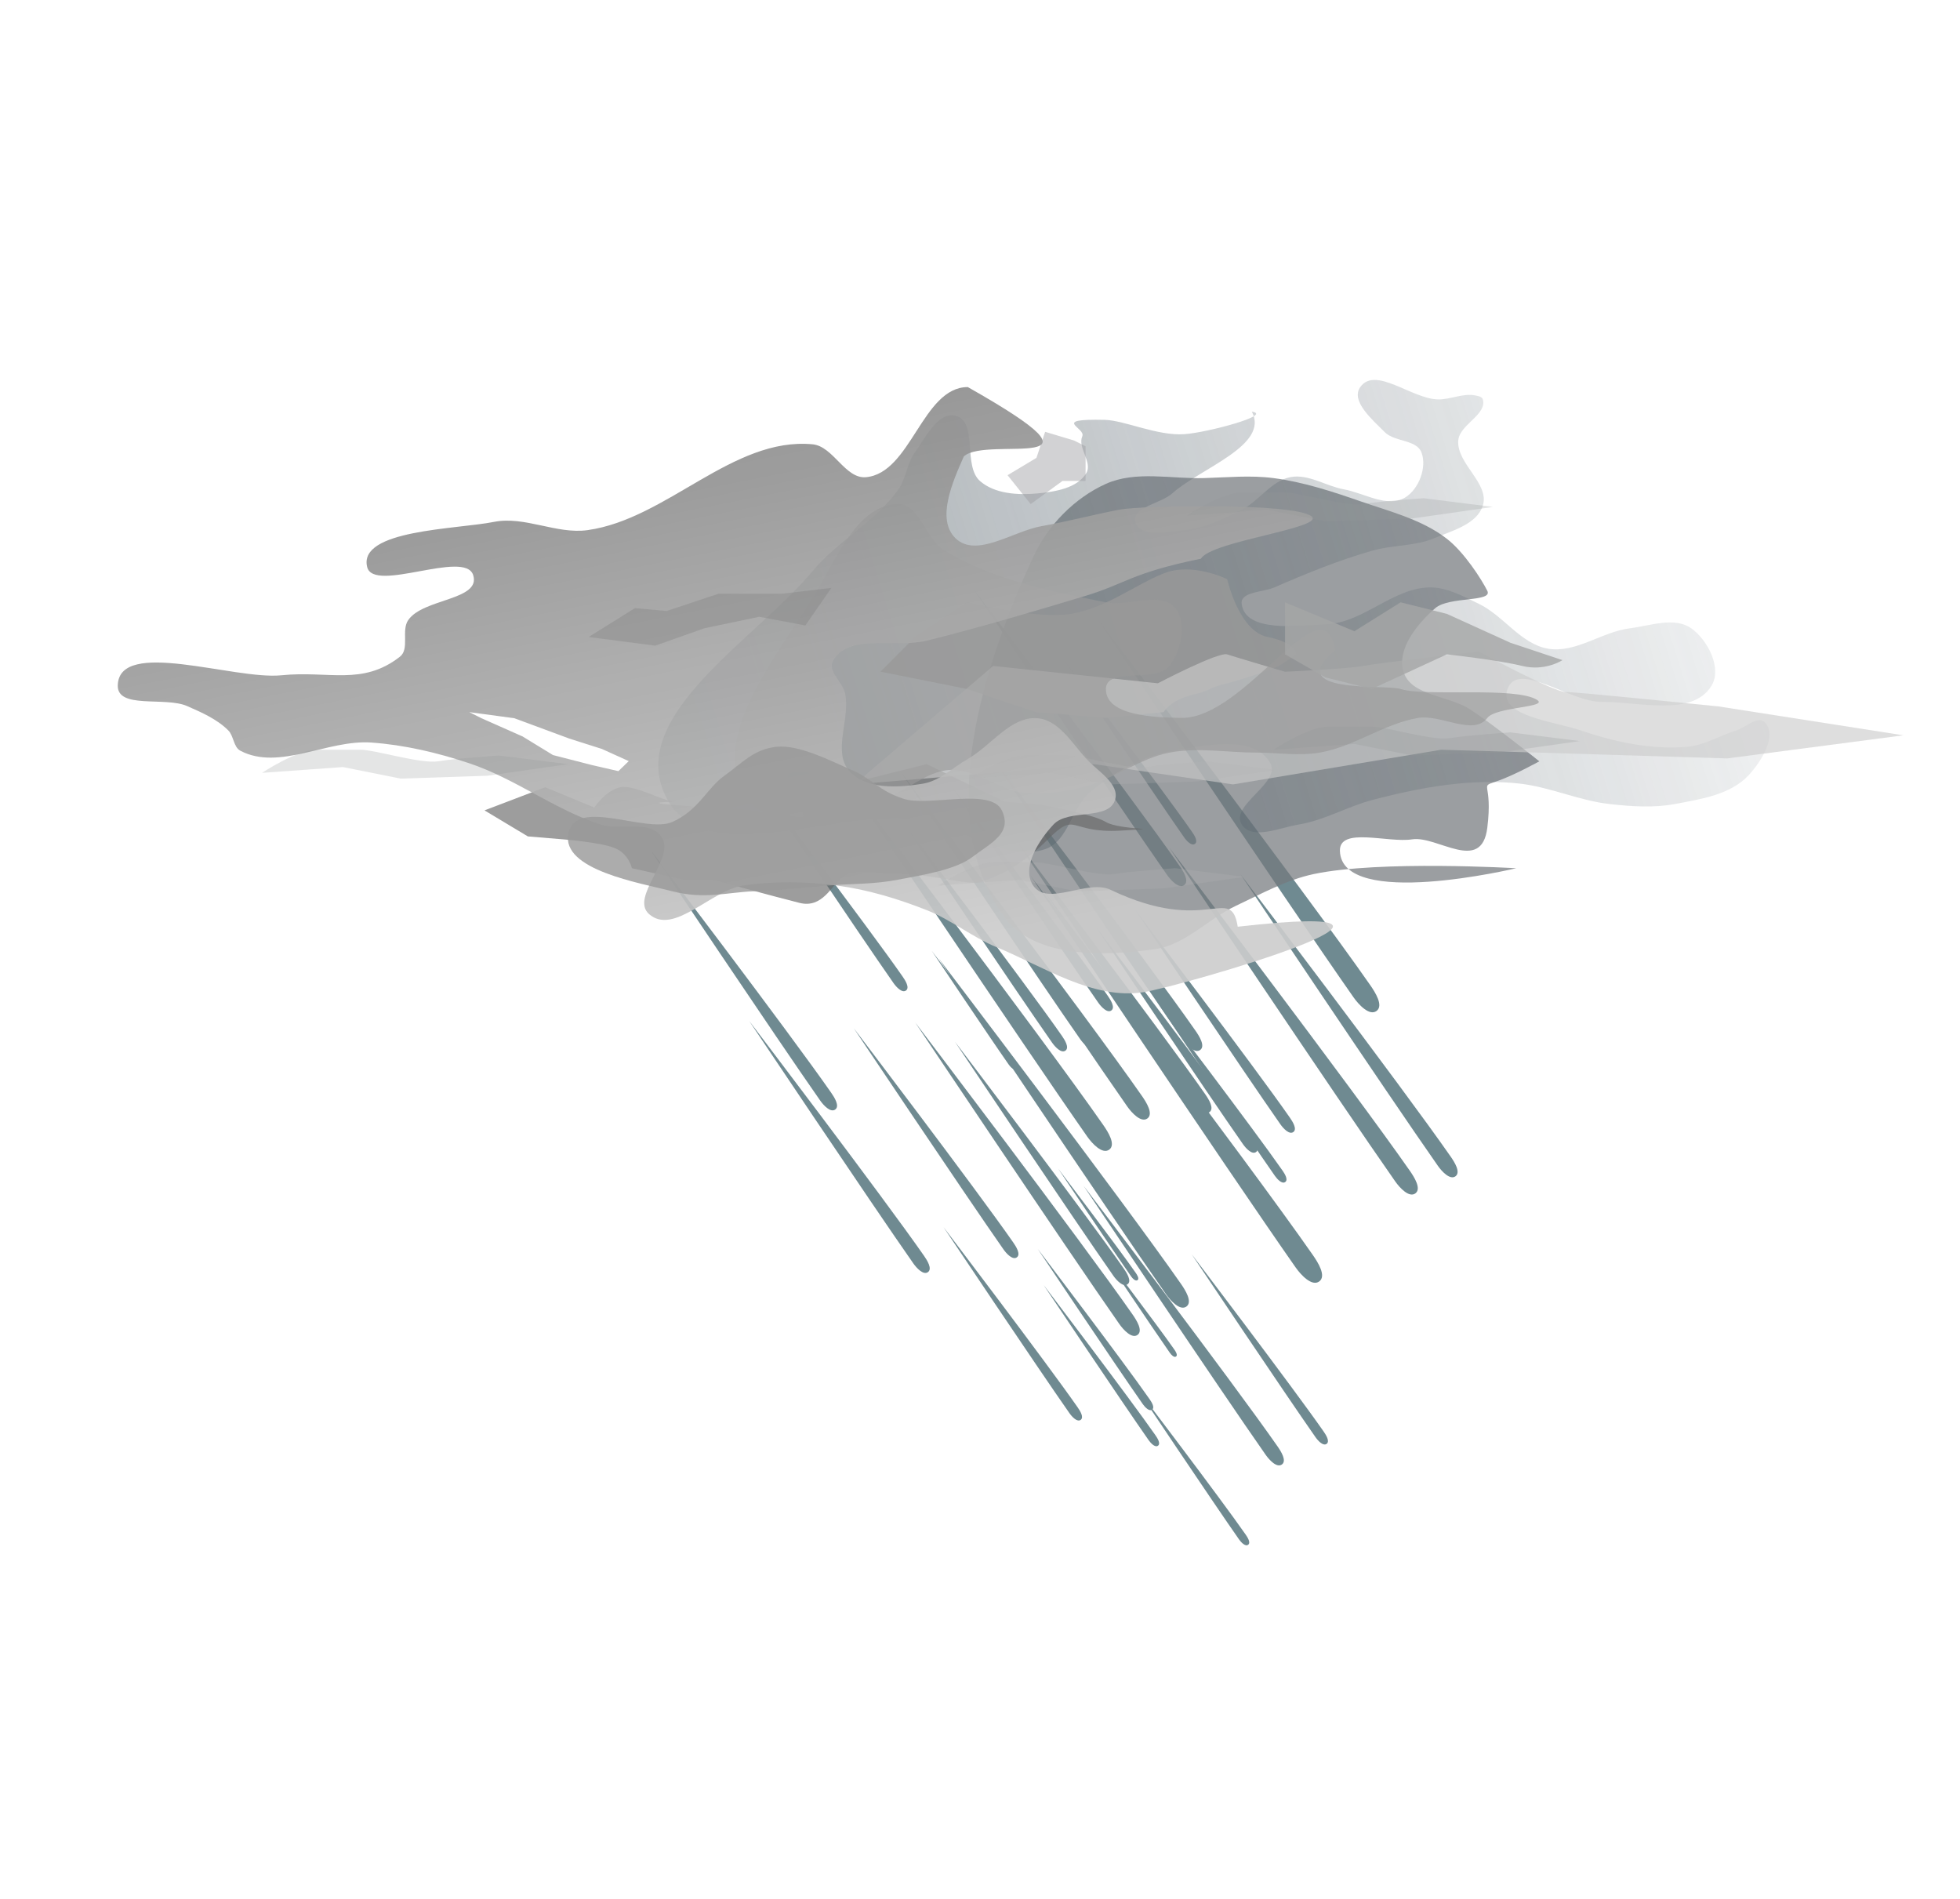 <?xml version="1.0" encoding="UTF-8" standalone="no"?>
<svg
   xmlns:dc="http://purl.org/dc/elements/1.1/"
   xmlns:cc="http://creativecommons.org/ns#"
   xmlns:rdf="http://www.w3.org/1999/02/22-rdf-syntax-ns#"
   xmlns:svg="http://www.w3.org/2000/svg"
   xmlns="http://www.w3.org/2000/svg"
   xmlns:sodipodi="http://sodipodi.sourceforge.net/DTD/sodipodi-0.dtd"
   xmlns:inkscape="http://www.inkscape.org/namespaces/inkscape"
   id="svg13195"
   sodipodi:docname="rain.svg"
   viewBox="0 0 340.351 329.708"
   version="1.1"
   inkscape:version="1.0.2-2 (e86c870879, 2021-01-15)"
   width="90.051mm"
   height="87.235mm">
  <defs
     id="defs13197">
    <filter
       id="filter6242-4"
       width="1.176"
       y="-0.105"
       x="-0.088"
       height="1.211"
       color-interpolation-filters="sRGB"
       inkscape:collect="always">
      <feGaussianBlur
         id="feGaussianBlur6244-2"
         stdDeviation="1.831"
         inkscape:collect="always" />
    </filter>
    <linearGradient
       id="linearGradient12205"
       y2="460.25"
       gradientUnits="userSpaceOnUse"
       x2="-652.09"
       gradientTransform="translate(89.602,-96.747)"
       y1="502.75"
       x1="-788.48"
       inkscape:collect="always">
      <stop
         id="stop4166"
         style="stop-color:#57646d"
         offset="0" />
      <stop
         id="stop4168"
         style="stop-color:#57646d;stop-opacity:0"
         offset="1" />
    </linearGradient>
    <filter
       id="filter4184-2"
       color-interpolation-filters="sRGB"
       inkscape:collect="always">
      <feGaussianBlur
         id="feGaussianBlur4186-7"
         stdDeviation="1.037"
         inkscape:collect="always" />
    </filter>
    <filter
       id="filter6014-4"
       width="1.13"
       y="-0.183"
       x="-0.065"
       height="1.365"
       color-interpolation-filters="sRGB"
       inkscape:collect="always">
      <feGaussianBlur
         id="feGaussianBlur6016-0"
         stdDeviation="0.987"
         inkscape:collect="always" />
    </filter>
    <filter
       id="filter6032-1"
       width="1.058"
       y="-0.137"
       x="-0.029"
       height="1.274"
       color-interpolation-filters="sRGB"
       inkscape:collect="always">
      <feGaussianBlur
         id="feGaussianBlur6034-3"
         stdDeviation="0.697"
         inkscape:collect="always" />
    </filter>
    <filter
       id="filter6268-1"
       width="1.081"
       y="-0.32"
       x="-0.041"
       height="1.64"
       color-interpolation-filters="sRGB"
       inkscape:collect="always">
      <feGaussianBlur
         id="feGaussianBlur6270-2"
         stdDeviation="1.549"
         inkscape:collect="always" />
    </filter>
    <filter
       id="filter4261-4"
       width="1.119"
       y="-0.143"
       x="-0.059"
       height="1.287"
       color-interpolation-filters="sRGB"
       inkscape:collect="always">
      <feGaussianBlur
         id="feGaussianBlur4263-3"
         stdDeviation="1.635"
         inkscape:collect="always" />
    </filter>
    <linearGradient
       id="linearGradient12207"
       y2="226.34"
       gradientUnits="userSpaceOnUse"
       x2="-1066.5"
       gradientTransform="translate(401.03,131.82)"
       y1="282.49"
       x1="-1055.3"
       inkscape:collect="always">
      <stop
         id="stop5874"
         style="stop-color:#ccc"
         offset="0" />
      <stop
         id="stop5876"
         style="stop-color:gray"
         offset="1" />
    </linearGradient>
    <filter
       id="filter4210-5"
       color-interpolation-filters="sRGB"
       inkscape:collect="always">
      <feGaussianBlur
         id="feGaussianBlur4212-1"
         stdDeviation="1.886"
         inkscape:collect="always" />
    </filter>
    <filter
       id="filter4331-5"
       width="1.241"
       y="-0.354"
       x="-0.121"
       height="1.709"
       color-interpolation-filters="sRGB"
       inkscape:collect="always">
      <feGaussianBlur
         id="feGaussianBlur4333-6"
         stdDeviation="1.919"
         inkscape:collect="always" />
    </filter>
    <filter
       id="filter5968-5"
       width="1.268"
       y="-0.428"
       x="-0.134"
       height="1.857"
       color-interpolation-filters="sRGB"
       inkscape:collect="always">
      <feGaussianBlur
         id="feGaussianBlur5970-2"
         stdDeviation="1.352"
         inkscape:collect="always" />
    </filter>
    <filter
       id="filter6074-6"
       width="1.066"
       y="-0.348"
       x="-0.033"
       height="1.696"
       color-interpolation-filters="sRGB"
       inkscape:collect="always">
      <feGaussianBlur
         id="feGaussianBlur6076-1"
         stdDeviation="0.366"
         inkscape:collect="always" />
    </filter>
    <filter
       id="filter6192-5"
       width="1.555"
       y="-0.3"
       x="-0.277"
       height="1.599"
       color-interpolation-filters="sRGB"
       inkscape:collect="always">
      <feGaussianBlur
         id="feGaussianBlur6194-2"
         stdDeviation="0.788"
         inkscape:collect="always" />
    </filter>
    <filter
       id="filter6354-1"
       width="1.223"
       y="-0.468"
       x="-0.111"
       height="1.936"
       color-interpolation-filters="sRGB"
       inkscape:collect="always">
      <feGaussianBlur
         id="feGaussianBlur6356-5"
         stdDeviation="0.985"
         inkscape:collect="always" />
    </filter>
  </defs>
  <sodipodi:namedview
     id="base"
     bordercolor="#666666"
     inkscape:pageshadow="2"
     inkscape:window-y="-8"
     fit-margin-left="0"
     pagecolor="#ffffff"
     fit-margin-top="0"
     inkscape:window-maximized="1"
     inkscape:zoom="1.979899"
     inkscape:window-x="-8"
     inkscape:window-height="1017"
     showgrid="false"
     borderopacity="1.0"
     inkscape:current-layer="layer1"
     inkscape:cx="227.07898"
     inkscape:cy="125.9123"
     fit-margin-right="0"
     fit-margin-bottom="0"
     inkscape:window-width="1920"
     inkscape:pageopacity="0.0"
     inkscape:document-units="px"
     inkscape:document-rotation="0"
     units="mm" />
  <g
     id="layer1"
     inkscape:label="Ebene 1"
     inkscape:groupmode="layer"
     transform="translate(-245.739,-342.218)">
    <g
       id="heavy rain"
       transform="matrix(2.997,0,0,2.997,-953.707,-916.758)">
      <rect
         id="rect6737"
         style="color:#000000;opacity:0;stroke-width:6.8"
         height="110"
         width="110"
         y="420.03"
         x="403.72" />
      <g
         id="g6555"
         transform="matrix(0.663,0,0,0.663,147.8,140.24)">
        <g
           id="g6697"
           transform="matrix(0.2,-0.143,0.143,0.2,215.07,317.54)">
          <path
             id="path6625"
             d="m 313.14,1118.5 c 0,0 -2.488,80.522 -2.741,106.98 -0.02,2.08 0.433,5.746 2.513,5.711 2.05,-0.035 2.259,-3.661 2.284,-5.711 0.329,-26.058 -2.056,-106.98 -2.056,-106.98 z"
             sodipodi:nodetypes="csasc"
             style="fill:#6f8a91"
             inkscape:connector-curvature="0" />
          <path
             id="path6629"
             sodipodi:nodetypes="csasc"
             style="fill:#6f8a91"
             inkscape:connector-curvature="0"
             d="m 361.52,1236.4 c 0,0 -2.335,75.559 -2.572,100.39 -0.019,1.952 0.407,5.392 2.358,5.359 1.924,-0.033 2.119,-3.435 2.144,-5.359 0.309,-24.452 -1.929,-100.39 -1.929,-100.39 z" />
          <path
             id="path6631"
             sodipodi:nodetypes="csasc"
             style="fill:#6f8a91"
             inkscape:connector-curvature="0"
             d="m 400.6,1170.5 c 0,0 -2.115,68.458 -2.331,90.954 -0.017,1.768 0.368,4.885 2.136,4.855 1.743,-0.03 1.92,-3.112 1.942,-4.855 0.28,-22.154 -1.748,-90.954 -1.748,-90.954 z" />
          <path
             id="path6633"
             sodipodi:nodetypes="csasc"
             style="fill:#6f8a91"
             inkscape:connector-curvature="0"
             d="m 373.6,1205.3 c 0,0 -1.135,36.724 -1.25,48.792 -0.009,0.949 0.198,2.621 1.146,2.605 0.935,-0.016 1.03,-1.67 1.042,-2.605 0.15,-11.884 -0.938,-48.792 -0.938,-48.792 z" />
          <path
             id="path6635"
             sodipodi:nodetypes="csasc"
             style="fill:#6f8a91"
             inkscape:connector-curvature="0"
             d="m 384.18,1134.4 c 0,0 -3.644,117.92 -4.015,156.67 -0.029,3.046 0.635,8.416 3.68,8.364 3.002,-0.051 3.308,-5.361 3.345,-8.364 0.482,-38.161 -3.011,-156.67 -3.011,-156.67 z" />
          <path
             id="path6637"
             sodipodi:nodetypes="csasc"
             style="fill:#6f8a91"
             inkscape:connector-curvature="0"
             d="m 418.41,1210.7 c 0,0 -1.686,54.561 -1.857,72.49 -0.013,1.409 0.294,3.894 1.703,3.87 1.389,-0.024 1.53,-2.481 1.548,-3.87 0.223,-17.657 -1.393,-72.49 -1.393,-72.49 z" />
          <path
             id="path6639"
             sodipodi:nodetypes="csasc"
             style="fill:#6f8a91"
             inkscape:connector-curvature="0"
             d="m 431,1160.4 c 0,0 -2.849,92.193 -3.139,122.49 -0.023,2.381 0.496,6.579 2.877,6.539 2.347,-0.04 2.586,-4.191 2.615,-6.539 C 433.731,1253.055 431,1160.4 431,1160.4 Z" />
          <path
             id="path6641"
             sodipodi:nodetypes="csasc"
             style="fill:#6f8a91"
             inkscape:connector-curvature="0"
             d="m 401.63,1147.5 c 0,0 -3.33,107.76 -3.669,143.17 -0.027,2.783 0.58,7.69 3.363,7.643 2.744,-0.047 3.022,-4.899 3.057,-7.643 0.44,-34.872 -2.751,-143.17 -2.751,-143.17 z" />
          <path
             id="path6643"
             sodipodi:nodetypes="csasc"
             style="fill:#6f8a91"
             inkscape:connector-curvature="0"
             d="m 374.05,1208.9 c 0,0 -3.353,108.5 -3.694,144.16 -0.027,2.803 0.584,7.743 3.386,7.696 2.762,-0.047 3.043,-4.933 3.078,-7.696 0.443,-35.113 -2.77,-144.16 -2.77,-144.16 z" />
          <path
             id="path6645"
             sodipodi:nodetypes="csasc"
             style="fill:#6f8a91"
             inkscape:connector-curvature="0"
             d="m 490.15,1142 c 0,0 -3.811,123.33 -4.199,163.86 -0.03,3.186 0.664,8.802 3.849,8.748 3.14,-0.054 3.459,-5.607 3.499,-8.748 C 493.803,1265.948 490.15,1142 490.15,1142 Z" />
          <path
             id="path6647"
             sodipodi:nodetypes="csasc"
             style="fill:#6f8a91"
             inkscape:connector-curvature="0"
             d="m 413.42,1161.7 c 0,0 -2.162,69.978 -2.382,92.973 -0.017,1.808 0.377,4.994 2.184,4.963 1.782,-0.03 1.963,-3.182 1.985,-4.963 0.286,-22.646 -1.787,-92.973 -1.787,-92.973 z" />
          <path
             id="path6649"
             sodipodi:nodetypes="csasc"
             style="fill:#6f8a91"
             inkscape:connector-curvature="0"
             d="m 460.47,1109.7 c 0,0 -2.842,91.989 -3.132,122.22 -0.023,2.376 0.495,6.565 2.871,6.524 2.342,-0.04 2.58,-4.182 2.61,-6.524 0.376,-29.769 -2.349,-122.22 -2.349,-122.22 z" />
          <path
             id="path6651"
             sodipodi:nodetypes="csasc"
             style="fill:#6f8a91"
             inkscape:connector-curvature="0"
             d="m 463.62,1224.5 c 0,0 -3.331,107.8 -3.67,143.23 -0.027,2.784 0.58,7.693 3.364,7.646 2.745,-0.047 3.024,-4.901 3.058,-7.646 0.44,-34.887 -2.753,-143.23 -2.753,-143.23 z" />
          <path
             id="path6653"
             sodipodi:nodetypes="csasc"
             style="fill:#6f8a91"
             inkscape:connector-curvature="0"
             d="m 440.91,1235.7 c 0,0 -2.135,69.1 -2.353,91.807 -0.017,1.785 0.372,4.931 2.156,4.901 1.759,-0.03 1.938,-3.142 1.96,-4.901 0.282,-22.362 -1.764,-91.807 -1.764,-91.807 z" />
          <path
             id="path6655"
             sodipodi:nodetypes="csasc"
             style="fill:#6f8a91"
             inkscape:connector-curvature="0"
             d="m 471.99,1148.3 c 0,0 -1.776,57.487 -1.957,76.377 -0.014,1.485 0.309,4.103 1.794,4.077 1.464,-0.025 1.612,-2.614 1.631,-4.077 0.235,-18.603 -1.468,-76.377 -1.468,-76.377 z" />
          <path
             id="path6657"
             sodipodi:nodetypes="csasc"
             style="fill:#6f8a91"
             inkscape:connector-curvature="0"
             d="m 365.13,1294.4 c 0,0 -1.073,34.742 -1.183,46.159 -0.009,0.897 0.187,2.479 1.084,2.464 0.885,-0.015 0.974,-1.579 0.986,-2.464 0.142,-11.243 -0.887,-46.159 -0.887,-46.159 z" />
          <path
             id="path6659"
             sodipodi:nodetypes="csasc"
             style="fill:#6f8a91"
             inkscape:connector-curvature="0"
             d="m 417.68,1203.8 c 0,0 -3.911,126.59 -4.309,168.18 -0.031,3.27 0.681,9.034 3.95,8.978 3.223,-0.055 3.551,-5.755 3.591,-8.978 0.517,-40.965 -3.232,-168.18 -3.232,-168.18 z" />
          <path
             id="path6661"
             sodipodi:nodetypes="csasc"
             style="fill:#6f8a91"
             inkscape:connector-curvature="0"
             d="m 428.19,1267.7 c 0,0 -1.711,55.362 -1.885,73.554 -0.014,1.43 0.298,3.951 1.728,3.927 1.409,-0.024 1.553,-2.517 1.571,-3.927 0.226,-17.916 -1.414,-73.554 -1.414,-73.554 z" />
          <path
             id="path6663"
             sodipodi:nodetypes="csasc"
             style="fill:#6f8a91"
             inkscape:connector-curvature="0"
             d="m 391.85,1162 c 0,0 -2.202,71.28 -2.427,94.703 -0.018,1.841 0.384,5.087 2.224,5.056 1.815,-0.031 1.999,-3.241 2.022,-5.056 0.291,-23.067 -1.82,-94.703 -1.82,-94.703 z" />
          <path
             id="path6665"
             sodipodi:nodetypes="csasc"
             style="fill:#6f8a91"
             inkscape:connector-curvature="0"
             d="m 420.85,1189.3 c 0,0 -2.65,85.754 -2.919,113.93 -0.021,2.215 0.462,6.12 2.676,6.082 2.183,-0.037 2.405,-3.899 2.433,-6.082 0.35,-27.751 -2.19,-113.93 -2.19,-113.93 z" />
          <path
             id="path6667"
             sodipodi:nodetypes="csasc"
             style="fill:#6f8a91"
             inkscape:connector-curvature="0"
             d="m 342.63,1313.4 c 0,0 -1.547,50.071 -1.705,66.524 -0.012,1.293 0.269,3.573 1.563,3.551 1.275,-0.022 1.404,-2.276 1.421,-3.551 0.205,-16.204 -1.278,-66.524 -1.278,-66.524 z" />
          <path
             id="path6671"
             sodipodi:nodetypes="csasc"
             style="fill:#6f8a91"
             inkscape:connector-curvature="0"
             d="m 386.04,1346.7 c 0,0 -1.827,59.122 -2.013,78.551 -0.015,1.527 0.318,4.219 1.845,4.193 1.505,-0.026 1.658,-2.688 1.677,-4.193 0.241,-19.133 -1.51,-78.551 -1.51,-78.551 z" />
          <path
             id="path6673"
             sodipodi:nodetypes="csasc"
             style="fill:#6f8a91"
             inkscape:connector-curvature="0"
             d="m 360.48,1326.7 c 0,0 -1.024,33.13 -1.128,44.016 -0.008,0.856 0.178,2.364 1.034,2.35 0.843,-0.014 0.929,-1.506 0.94,-2.35 0.135,-10.721 -0.846,-44.016 -0.846,-44.016 z" />
          <path
             id="path6675"
             sodipodi:nodetypes="csasc"
             style="fill:#6f8a91"
             inkscape:connector-curvature="0"
             d="m 368.93,1304.6 c 0,0 -2.684,86.861 -2.957,115.4 -0.021,2.244 0.467,6.199 2.711,6.161 2.211,-0.038 2.436,-3.949 2.464,-6.161 0.355,-28.109 -2.218,-115.4 -2.218,-115.4 z" />
          <path
             id="path6677"
             sodipodi:nodetypes="csasc"
             style="fill:#6f8a91"
             inkscape:connector-curvature="0"
             d="m 336.87,1325 c 0,0 -1.548,50.099 -1.706,66.562 -0.012,1.294 0.27,3.575 1.563,3.553 1.276,-0.022 1.405,-2.278 1.421,-3.553 0.205,-16.213 -1.279,-66.562 -1.279,-66.562 z" />
          <path
             id="path6679"
             sodipodi:nodetypes="csasc"
             style="fill:#6f8a91"
             inkscape:connector-curvature="0"
             d="m 319.89,1287.6 c 0,0 -1.856,60.064 -2.045,79.801 -0.015,1.551 0.323,4.286 1.874,4.26 1.529,-0.026 1.685,-2.731 1.704,-4.26 0.245,-19.437 -1.534,-79.801 -1.534,-79.801 z" />
          <path
             id="path6681"
             sodipodi:nodetypes="csasc"
             style="fill:#6f8a91"
             inkscape:connector-curvature="0"
             d="m 342.45,1373.9 c 0,0 -1.512,48.942 -1.666,65.024 -0.012,1.264 0.263,3.493 1.527,3.471 1.246,-0.021 1.373,-2.225 1.389,-3.471 0.2,-15.838 -1.25,-65.024 -1.25,-65.024 z" />
          <path
             id="path6683"
             sodipodi:nodetypes="csasc"
             style="fill:#6f8a91"
             inkscape:connector-curvature="0"
             d="m 354.01,1222.6 c 0,0 -3.008,97.358 -3.314,129.35 -0.024,2.515 0.524,6.948 3.038,6.905 2.479,-0.042 2.731,-4.426 2.762,-6.905 0.398,-31.506 -2.486,-129.35 -2.486,-129.35 z" />
          <path
             id="path6685"
             sodipodi:nodetypes="csasc"
             style="fill:#6f8a91"
             inkscape:connector-curvature="0"
             d="m 335.06,1211.5 c 0,0 -2.207,71.435 -2.432,94.91 -0.018,1.845 0.384,5.098 2.229,5.067 1.819,-0.031 2.004,-3.248 2.027,-5.067 0.292,-23.117 -1.824,-94.91 -1.824,-94.91 z" />
          <path
             id="path6689"
             sodipodi:nodetypes="csasc"
             style="fill:#6f8a91"
             inkscape:connector-curvature="0"
             d="m 306.33,1187.8 c 0,0 -2.419,78.296 -2.666,104.02 -0.019,2.022 0.421,5.588 2.443,5.553 1.993,-0.034 2.196,-3.56 2.221,-5.553 0.32,-25.338 -1.999,-104.02 -1.999,-104.02 z" />
          <path
             id="path6691"
             sodipodi:nodetypes="csasc"
             style="fill:#6f8a91"
             inkscape:connector-curvature="0"
             d="m 358.16,1117.9 c 0,0 -2.065,66.818 -2.275,88.776 -0.017,1.726 0.36,4.768 2.085,4.739 1.701,-0.029 1.874,-3.038 1.896,-4.739 0.273,-21.623 -1.706,-88.776 -1.706,-88.776 z" />
          <path
             id="path6693"
             sodipodi:nodetypes="csasc"
             style="fill:#6f8a91"
             inkscape:connector-curvature="0"
             d="m 426.01,1232.5 c 0,0 -2.163,70.009 -2.383,93.015 -0.017,1.808 0.377,4.996 2.185,4.965 1.782,-0.03 1.964,-3.183 1.986,-4.965 0.286,-22.656 -1.788,-93.015 -1.788,-93.015 z" />
          <path
             id="path6695"
             sodipodi:nodetypes="csasc"
             style="fill:#6f8a91"
             inkscape:connector-curvature="0"
             d="m 478.71,1247 c 0,0 -2.908,94.122 -3.204,125.05 -0.023,2.431 0.507,6.717 2.937,6.676 2.396,-0.041 2.64,-4.279 2.67,-6.676 C 481.498,1341.591 478.71,1247 478.71,1247 Z" />
        </g>
        <g
           id="g6587"
           transform="translate(1108.2,92.084)">
          <path
             id="path6589"
             sodipodi:nodetypes="aaaacaasscaaasaaaaaaa"
             style="opacity:0.85;fill:#76797e;filter:url(#filter6242-4)"
             inkscape:connector-curvature="0"
             d="m -639.68,410.16 c 2.676,3.585 8.703,3.41 13.132,2.778 2.647,-0.378 4.651,-2.651 7.071,-3.788 2.221,-1.044 4.417,-2.272 6.819,-2.778 5.768,-1.216 17.678,-0.505 17.678,-0.505 0,0 -15.248,3.642 -15.405,-1.515 -0.065,-2.13 4.208,-0.68 6.314,-1.01 2.188,-0.343 6.061,3.03 6.566,-1.01 0.505,-4.041 -0.758,-3.535 0.758,-4.041 1.515,-0.505 3.788,-1.768 3.788,-1.768 0,0 -3.947,-3.164 -6.061,-4.546 -1.861,-1.217 -5.159,-1.156 -5.808,-3.283 -0.605,-1.98 1.214,-4.199 2.778,-5.556 1.207,-1.046 5.051,-0.505 4.546,-1.515 -0.505,-1.01 -2.018,-3.37 -3.535,-4.546 -2.175,-1.686 -4.977,-2.379 -7.576,-3.283 -2.469,-0.859 -4.985,-1.681 -7.576,-2.02 -2.003,-0.263 -4.042,-0.059 -6.061,0 -2.866,0.084 -5.971,-0.669 -8.586,0.505 -2.715,1.219 -5.066,3.611 -6.313,6.313 -4.426,9.584 -8.84,23.108 -2.525,31.567 z" />
          <path
             id="path6591"
             sodipodi:nodetypes="aaaaaaaasacaaaaaaaaaaaaaaaaaaaaaaaaaaaaaaaaaaaaaaaaaaaaaaa"
             style="opacity:0.85;fill:url(#linearGradient12205);filter:url(#filter4184-2)"
             inkscape:connector-curvature="0"
             d="m -656.47,379.9 c 2.21,-2.652 5.511,-4.321 7.5,-7.143 0.675,-0.958 0.74,-2.266 1.429,-3.214 0.941,-1.296 2.015,-3.594 3.571,-3.214 1.976,0.483 0.602,4.386 2.143,5.714 1.291,1.113 3.303,1.228 5,1.071 1.541,-0.142 3.5,-0.453 4.286,-1.786 0.547,-0.929 -0.792,-2.228 -0.357,-3.214 0.327,-0.741 -2.82,-1.535 1.964,-1.429 1.718,0.038 4.612,1.42 6.964,1.25 2.065,-0.149 7.767,-1.692 5.893,-1.964 1.547,2.943 -4.485,4.926 -6.964,7.143 -1.012,0.905 -3.547,1.184 -3.214,2.5 0.355,1.404 2.843,0.843 4.286,0.714 1.763,-0.157 3.418,-0.991 5,-1.786 1.534,-0.771 2.597,-2.549 4.286,-2.857 1.562,-0.285 3.08,0.788 4.643,1.071 1.772,0.322 3.816,1.648 5.357,0.714 1.192,-0.722 1.916,-2.623 1.429,-3.929 -0.429,-1.148 -2.351,-0.916 -3.214,-1.786 -1.051,-1.059 -3.002,-2.709 -2.143,-3.929 1.319,-1.872 4.496,1.019 6.786,1.071 1.078,0.025 2.153,-0.546 3.214,-0.357 0.262,0.047 0.64,0.102 0.714,0.357 0.388,1.333 -2.017,2.189 -2.143,3.571 -0.184,2.026 2.767,3.778 2.143,5.714 -0.527,1.634 -2.7,2.2 -4.286,2.857 -1.683,0.697 -3.606,0.572 -5.357,1.071 -2.934,0.838 -5.774,1.995 -8.572,3.214 -0.976,0.426 -2.979,0.371 -2.857,1.429 0.295,2.553 4.934,1.929 7.5,1.786 3.158,-0.177 5.766,-3.177 8.929,-3.214 1.506,-0.018 2.929,0.776 4.286,1.429 2.173,1.044 3.693,3.533 6.071,3.929 2.421,0.402 4.707,-1.486 7.143,-1.786 1.772,-0.218 3.897,-1.029 5.357,0 1.447,1.02 2.696,3.482 1.786,5 -1.672,2.786 -6.394,1.4 -9.643,1.429 -2.761,0.024 -7.35,-3.694 -8.214,-1.071 -0.767,2.328 4.109,2.777 6.429,3.571 2.963,1.014 6.165,1.693 9.286,1.429 1.5,-0.127 2.847,-0.984 4.286,-1.429 0.828,-0.256 1.893,-1.333 2.5,-0.714 1.133,1.157 -0.326,3.457 -1.429,4.643 -1.566,1.683 -4.169,2.076 -6.429,2.5 -1.872,0.351 -3.821,0.212 -5.714,0 -2.669,-0.299 -5.188,-1.486 -7.857,-1.786 -1.775,-0.199 -3.579,-0.168 -5.357,0 -2.534,0.239 -5.037,0.787 -7.5,1.429 -2.186,0.57 -4.199,1.781 -6.429,2.143 -1.645,0.267 -4.105,1.406 -5,0 -1.059,-1.662 3.453,-3.632 2.5,-5.357 -1.393,-2.52 -5.733,-1.558 -8.571,-1.071 -2.624,0.449 -5.08,1.889 -7.143,3.571 -1.643,1.34 -1.929,4.298 -3.929,5 -3.46,1.215 -7.095,-1.908 -10.714,-2.5 -7.435,-1.216 -19.236,4.647 -22.5,-2.143 -3.391,-7.053 7.848,-13.631 12.857,-19.643 z" />
          <path
             id="path6593"
             style="opacity:0.9;fill:#999999;filter:url(#filter6014-4)"
             inkscape:connector-curvature="0"
             d="m -650.54,388.69 7.576,1.515 6.061,2.02 6.061,0.505 5.051,-0.505 c 0,0 0.505,-1.01 2.525,-1.515 2.02,-0.505 1.01,-0.505 3.03,-1.01 2.02,-0.505 4.546,-1.515 4.546,-1.515 l 1.515,-1.01 c 0,0 0,-1.01 -2.525,-1.515 -2.525,-0.505 -3.535,-5.051 -3.535,-5.051 0,0 -3.03,-1.515 -5.556,-0.505 -2.525,1.01 -5.051,3.03 -8.081,3.535 -3.03,0.505 -9.091,-1.01 -9.091,-1.01 l -4.546,3.03 z" />
          <path
             id="path6595"
             style="opacity:0.8;fill:#666666;filter:url(#filter6032-1)"
             inkscape:connector-curvature="0"
             d="m -685.14,400.81 5.303,-2.02 4.293,1.768 c 0,0 1.01,-1.515 2.273,-1.768 1.263,-0.253 3.788,1.263 4.798,1.263 1.01,0 -5.556,0 3.03,0.505 8.586,0.505 8.334,1.515 8.081,0.253 -0.253,-1.263 -3.283,-4.041 0.758,-3.283 4.041,0.758 4.041,0.758 4.041,0.758 l 6.061,-1.515 6.819,3.283 3.03,0.253 c 0,0 4.546,0.758 5.808,1.515 1.263,0.758 5.808,0.505 1.263,0.758 -4.546,0.253 -3.788,-1.768 -6.314,0.758 -2.525,2.525 -5.303,3.788 -6.566,3.788 -1.263,0 -4.041,-0.758 -6.313,-0.758 -2.273,0 -4.041,-0.505 -5.051,0.253 -1.01,0.758 -1.768,2.778 -3.788,2.273 -2.02,-0.505 -7.576,-2.02 -7.576,-2.02 h -2.525 l -4.546,-1.01 c 0,0 -0.253,-1.263 -1.515,-1.768 -1.263,-0.505 -4.546,-0.758 -4.546,-0.758 l -3.03,-0.253 z" />
          <path
             id="path6597"
             style="opacity:0.8;fill:#cccccc;filter:url(#filter6268-1)"
             inkscape:connector-curvature="0"
             d="m -640.69,388.19 14.395,1.515 c 0,0 5.303,-2.778 6.061,-2.525 0.758,0.253 5.051,1.515 5.051,1.515 0,0 5.556,-0.253 6.819,-0.505 1.263,-0.253 10.102,-1.263 10.102,-1.263 0,0 6.566,3.535 7.576,3.535 1.01,0 13.385,1.263 13.385,1.263 l 16.162,2.525 -15.405,2.02 -16.415,-0.505 -8.586,-0.253 -18.183,3.03 -12.122,-1.768 -20.961,1.768 z" />
          <path
             id="path6599"
             sodipodi:nodetypes="cccccccccccccccccccccc"
             style="opacity:0.8;fill:#999999;filter:url(#filter4261-4)"
             inkscape:connector-curvature="0"
             d="m -662.15,399.8 c 2.264,3.141 7.82,0.759 11.617,0 2.146,-0.429 3.875,-2.42 6.061,-2.525 2.287,-0.11 4.287,1.793 6.566,2.02 1.684,0.168 3.407,-0.103 5.051,-0.505 2.642,-0.647 4.905,-2.516 7.576,-3.03 2.48,-0.478 5.051,0 7.576,0 1.852,0 3.731,0.313 5.556,0 2.992,-0.512 5.595,-2.518 8.586,-3.03 1.991,-0.341 4.844,1.613 6.061,0 0.738,-0.979 5.379,-0.91 4.347,-1.571 -1.864,-1.195 -9.819,-0.265 -11.923,-0.954 -1.358,-0.444 -10.389,0.506 -5.709,-3.388 -1.086,-6.283 -7.788,6.016 -13.484,5.913 -2.345,-0.042 -6.588,-0.181 -6.566,-2.525 0.018,-1.97 4.346,-0.465 5.556,-2.02 1.038,-1.336 1.587,-3.75 0.505,-5.051 -1.297,-1.558 -4.073,-0.108 -6.061,-0.505 -4.856,-0.97 -9.916,-1.965 -14.142,-4.546 -1.626,-0.993 -2.136,-4.073 -4.041,-4.041 -3.454,0.059 -5.306,4.607 -7.071,7.576 -3.265,5.492 -9.796,13 -6.061,18.183 z" />
          <path
             id="path6601"
             sodipodi:nodetypes="cssssssccsccccsscccssscscscsccssssccsscscssccccccccccccc"
             style="opacity:0.95;fill:url(#linearGradient12207);filter:url(#filter4210-5)"
             inkscape:connector-curvature="0"
             d="m -642.91,363.82 c -3.965,0.006 -4.956,7.538 -8.906,7.875 -1.811,0.154 -2.847,-2.705 -4.656,-2.875 -6.978,-0.654 -12.715,6.529 -19.656,7.5 -2.722,0.381 -5.492,-1.255 -8.188,-0.719 -3.29,0.655 -11.877,0.683 -11.08,3.942 0.565,2.313 8.562,-1.56 9.268,0.714 0.686,2.208 -4.395,2.021 -5.688,3.938 -0.614,0.91 0.147,2.513 -0.719,3.188 -3.288,2.562 -6.21,1.199 -10.357,1.621 -4.137,0.42 -14.185,-3.277 -14.299,0.879 -0.058,2.109 4.131,0.965 6.063,1.812 1.271,0.558 2.612,1.143 3.594,2.125 0.491,0.491 0.448,1.458 1.062,1.781 3.379,1.776 7.63,-0.991 11.438,-0.719 2.911,0.208 5.794,0.889 8.562,1.812 3.991,1.331 7.441,4.029 11.438,5.344 1.73,0.569 4.303,-0.432 5.344,1.062 1.309,1.879 -2.79,5.278 -1.062,6.781 2.159,1.879 5.388,-2.079 8.219,-2.5 2.708,-0.403 5.505,-0.363 8.219,0 2.691,0.36 5.319,1.158 7.844,2.156 2.13,0.842 3.946,2.345 6.062,3.219 4.142,1.711 8.448,4.632 12.875,3.938 3.295,-0.517 29.652,-8.142 8.219,-5.719 -0.622,-3.792 -2.662,0.815 -11.094,-3.219 -2.043,-0.977 -5.506,1.497 -6.781,-0.375 -1.06,-1.555 0.49,-3.974 1.781,-5.344 1.319,-1.399 4.825,-0.313 5.375,-2.156 0.415,-1.393 -1.517,-2.493 -2.5,-3.562 -1.259,-1.369 -2.428,-3.411 -4.281,-3.562 -2.34,-0.191 -4.051,2.405 -6.094,3.562 -1.298,0.735 -2.435,1.908 -3.906,2.156 -2.142,0.361 -4.99,0.526 -6.437,-1.094 -1.509,-1.689 0.088,-4.564 -0.375,-6.781 -0.208,-0.996 -1.549,-1.951 -1.063,-2.844 1.341,-2.46 5.5,-1.103 8.219,-1.781 4.681,-1.168 9.319,-2.544 13.938,-3.938 3.352,-1.011 3.941,-1.986 10,-3.219 0.922,-1.57 11.124,-2.709 9.621,-3.737 -1.697,-1.159 -14.759,-0.935 -16.777,-0.545 -2.269,0.439 -4.505,1.036 -6.781,1.438 -2.487,0.439 -5.677,2.81 -7.5,1.062 -1.727,-1.656 -0.249,-4.968 0.719,-7.156 1.99,-1.869 14.251,1.8 0.344,-6.062 z m -43.562,28.406 3.938,0.531 4.812,1.781 2.844,0.906 2.344,1.062 -0.906,0.875 -2.312,-0.531 -3.406,-0.875 -2.656,-1.625 -3.594,-1.594 z" />
          <path
             id="path6603"
             sodipodi:nodetypes="zzzzzzzzzzzzz"
             style="opacity:0.9;fill:#999999;filter:url(#filter4331-5)"
             inkscape:connector-curvature="0"
             d="m -668.72,407.88 c 2.819,0.73 4.797,0.087 7.071,0 2.274,-0.087 4.462,-0.336 6.566,-0.505 2.104,-0.169 3.942,-0.096 6.061,-0.505 2.119,-0.409 5.029,-0.839 6.566,-2.02 1.537,-1.182 3.493,-2.026 2.525,-4.041 -0.967,-2.015 -6.39,-0.302 -8.586,-1.01 -2.196,-0.709 -2.695,-1.737 -4.546,-2.525 -1.851,-0.789 -4.565,-2.23 -6.566,-2.02 -2.001,0.209 -3.012,1.438 -4.546,2.525 -1.534,1.088 -2.227,3.009 -4.546,4.041 -2.319,1.032 -8.45,-2.184 -9.091,1.01 -0.642,3.194 6.273,4.32 9.091,5.051 z" />
          <path
             id="path6605"
             style="opacity:0.9;fill:#a6a7a7;filter:url(#filter5968-5)"
             inkscape:connector-curvature="0"
             d="m -615.18,382.63 6.061,2.525 4.041,-2.525 4.041,1.01 5.556,2.525 4.546,1.515 c 0,0 -1.515,1.01 -3.535,0.505 -2.02,-0.505 -6.566,-1.01 -6.566,-1.01 l -6.566,3.03 -4.041,-1.01 -3.535,-2.02 z" />
          <path
             id="path6607"
             style="opacity:0.5;fill:#b3b3b3;filter:url(#filter6074-6)"
             inkscape:connector-curvature="0"
             d="m -642.71,398.04 7.071,-0.505 5.051,1.01 7.576,-0.253 7.071,-1.01 -6.061,-0.758 c 0,0 -3.788,0.253 -5.303,0.505 -1.515,0.253 -5.556,-1.01 -6.819,-1.01 h -3.788 c -1.768,0 -4.798,2.02 -4.798,2.02 z" />
          <path
             id="path6609"
             style="opacity:0.673;fill:#9c9ea0;filter:url(#filter6192-5)"
             inkscape:connector-curvature="0"
             d="m -639.43,371.52 2.525,-1.515 0.758,-2.273 2.525,0.758 1.01,0.505 v 3.03 h -2.02 l -2.778,2.02 z" />
          <path
             id="path6611"
             d="m -616.19,395.51 7.071,-0.505 5.051,1.01 7.576,-0.253 7.071,-1.01 -6.061,-0.758 c 0,0 -3.788,0.253 -5.303,0.505 -1.515,0.253 -5.556,-1.01 -6.819,-1.01 h -3.788 c -1.768,0 -4.798,2.02 -4.798,2.02 z"
             style="opacity:0.5;fill:#959798;filter:url(#filter6074-6)"
             inkscape:connector-curvature="0" />
          <path
             id="path6613"
             style="opacity:0.5;fill:#959798;filter:url(#filter6074-6)"
             inkscape:connector-curvature="0"
             d="m -623.77,375.05 7.071,-0.505 5.051,1.01 7.576,-0.253 7.071,-1.01 -6.061,-0.758 c 0,0 -3.788,0.253 -5.303,0.505 -1.515,0.253 -5.556,-1.01 -6.819,-1.01 h -3.788 c -1.768,0 -4.798,2.02 -4.798,2.02 z" />
          <path
             id="path6615"
             d="m -645.49,407.38 7.071,-0.505 5.051,1.01 7.576,-0.253 7.071,-1.01 -6.061,-0.758 c 0,0 -3.788,0.253 -5.303,0.505 -1.515,0.253 -5.556,-1.01 -6.819,-1.01 h -3.788 c -1.768,0 -4.798,2.02 -4.798,2.02 z"
             style="opacity:0.5;fill:#b3b3b3;filter:url(#filter6074-6)"
             inkscape:connector-curvature="0" />
          <path
             id="path6617"
             style="opacity:0.5;fill:#959798;filter:url(#filter6074-6)"
             inkscape:connector-curvature="0"
             d="m -704.58,397.53 7.071,-0.505 5.051,1.01 7.576,-0.253 7.071,-1.01 -6.061,-0.758 c 0,0 -3.788,0.253 -5.303,0.505 -1.515,0.253 -5.556,-1.01 -6.819,-1.01 h -3.788 c -1.768,0 -4.798,2.02 -4.798,2.02 z" />
          <path
             id="path6619"
             style="opacity:0.6;fill:#808080;filter:url(#filter6354-1)"
             inkscape:connector-curvature="0"
             d="m -676.04,385.66 4.041,-2.525 2.778,0.253 4.546,-1.515 h 5.556 l 4.293,-0.505 -2.273,3.283 -4.041,-0.758 -4.798,1.01 -4.293,1.515 z" />
        </g>
      </g>
    </g>
  </g>
</svg>
